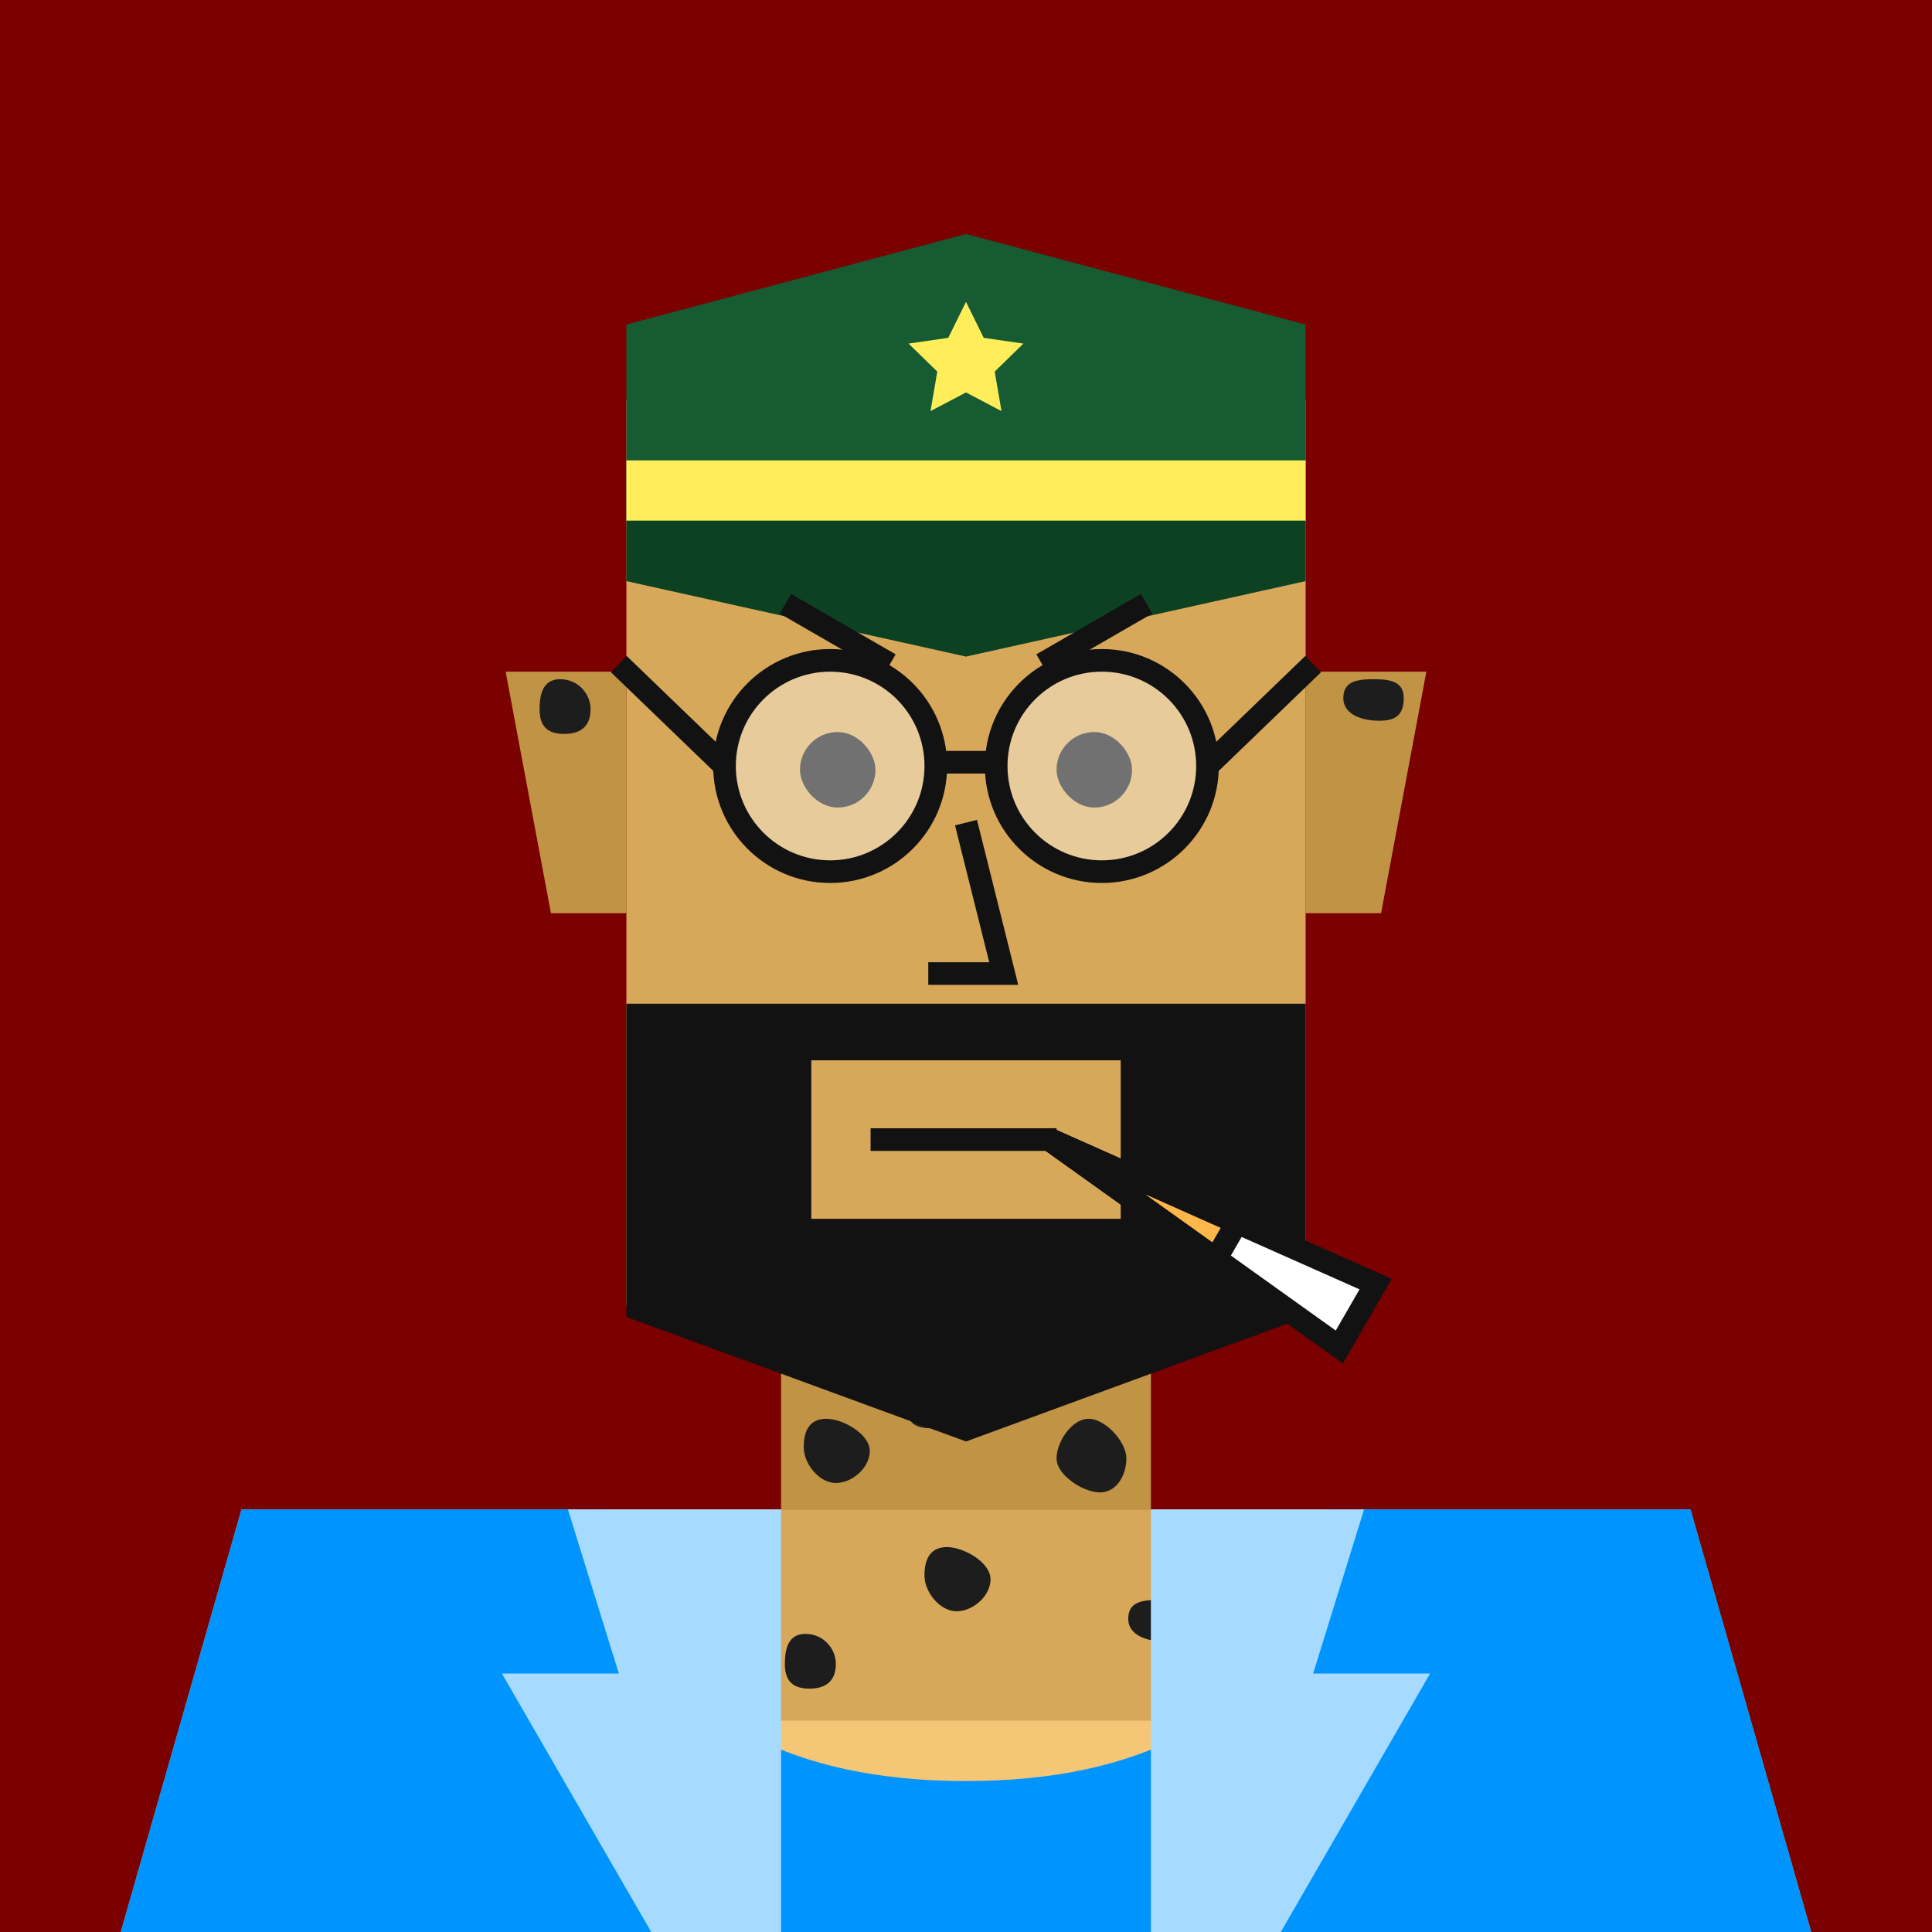 <svg xmlns="http://www.w3.org/2000/svg" width="512" height="512" fill="none"><rect width="512" height="512" fill="#7B0000 "/><g skin='2'><path fill="#C19344" d="M134 178h32v64h-20l-12-64ZM378 178h-32v64h20l12-64ZM207 346h98v54h-98z"/><path fill="#D7A859" d="M64 400h384l32 112H32l32-112Z"/><path fill="#F5C676" d="M136 456h240v56H136z"/><path fill="#D7A859" d="M166 106h180v240H166z"/><path fill="#1D1D1D" d="M66.5 495.5c0 4.418-4.582 8.5-9 8.5s-8.5-5.082-8.5-9.5 1.582-7.5 6-7.5 11.5 4.082 11.5 8.5ZM444 495.5c0 4.418 4.582 8.5 9 8.5s8.5-5.082 8.5-9.5-1.582-7.5-6-7.5-11.5 4.082-11.5 8.5ZM140.5 431.5c0 4.418-4.582 8.5-9 8.5s-8.5-5.082-8.5-9.5 1.582-7.5 6-7.5 11.5 4.082 11.5 8.5ZM262.5 418.5c0 4.418-4.582 8.5-9 8.5s-8.5-5.082-8.5-9.5 1.582-7.5 6-7.5 11.5 4.082 11.5 8.5ZM230.5 384.5c0 4.418-4.582 8.5-9 8.5s-8.5-5.082-8.5-9.5 1.582-7.5 6-7.5 11.5 4.082 11.5 8.5ZM370 431.5c0 4.418 4.582 8.5 9 8.5s8.5-5.082 8.5-9.5-1.582-7.5-6-7.5-11.5 4.082-11.5 8.5ZM119.5 495c0 4.418-2.582 6.5-7 6.5s-6.5-2.082-6.5-6.5 1.082-8 5.5-8a8 8 0 0 1 8 8ZM221.5 441c0 4.418-2.582 6.5-7 6.5s-6.5-2.082-6.5-6.5 1.082-8 5.5-8a8 8 0 0 1 8 8ZM298.5 361c0 4.418-2.582 6.5-7 6.5s-6.5-2.082-6.5-6.5 1.082-8 5.5-8a8 8 0 0 1 8 8ZM391 495c0 4.418 2.582 6.5 7 6.5s6.5-2.082 6.5-6.5-1.082-8-5.5-8a8 8 0 0 0-8 8ZM195.5 416c0 4.418-2.582 6.5-7 6.5s-6.5-2.082-6.5-6.5 1.082-8 5.5-8a8 8 0 0 1 8 8ZM253.5 372c0 4.418-2.582 6.5-7 6.5s-6.5-2.082-6.5-6.5 1.082-8 5.5-8a8 8 0 0 1 8 8ZM195.5 124c0 4.418-2.582 6.5-7 6.5s-6.5-2.082-6.5-6.5 1.082-8 5.5-8a8 8 0 0 1 8 8ZM187.5 288c0 4.418-2.582 6.5-7 6.5s-6.5-2.082-6.5-6.5 1.082-8 5.5-8a8 8 0 0 1 8 8ZM325.5 310.5c0 4.418-4.582 8.5-9 8.5s-8.5-5.082-8.5-9.5 1.582-7.5 6-7.5 11.5 4.082 11.5 8.5ZM265.5 125c0 4.418-2.582 6.5-7 6.5s-6.5-2.082-6.5-6.5 1.082-8 5.5-8a8 8 0 0 1 8 8ZM156.5 188c0 4.418-2.582 6.5-7 6.5s-6.5-2.082-6.5-6.5 1.082-8 5.5-8a8 8 0 0 1 8 8ZM342.5 146c0 4.418-2.582 6.5-7 6.5s-6.5-2.082-6.5-6.5 1.082-8 5.5-8a8 8 0 0 1 8 8ZM338.5 276c0 4.418-2.582 6.5-7 6.5s-6.5-2.082-6.5-6.5 1.082-8 5.5-8a8 8 0 0 1 8 8ZM330.5 125c0 4.418-2.582 6.5-7 6.5s-6.5-2.082-6.5-6.5 1.082-8 5.5-8a8 8 0 0 1 8 8ZM331 415c0 4.418 2.582 6.5 7 6.5s6.5-2.082 6.5-6.5-1.082-8-5.5-8a8 8 0 0 0-8 8ZM79.5 439c0 4.418-2.582 6.5-7 6.5S66 443.418 66 439s1.082-8 5.5-8a8 8 0 0 1 8 8ZM431 439c0 4.418 2.582 6.5 7 6.5s6.5-2.082 6.5-6.5-1.082-8-5.5-8a8 8 0 0 0-8 8ZM89 480c0 4.418-2.082 6-6.5 6s-9.5-1.582-9.5-6 3.582-5 8-5 8 .582 8 5ZM421.5 480c0 4.418 2.082 6 6.5 6s9.5-1.582 9.5-6-3.582-5-8-5-8 .582-8 5ZM174 443c0 4.418-2.082 6-6.5 6s-9.5-1.582-9.5-6 3.582-5 8-5 8 .582 8 5ZM315 429c0 4.418-2.082 6-6.5 6s-9.5-1.582-9.5-6 3.582-5 8-5 8 .582 8 5ZM230 358c0 4.418-2.082 6-6.5 6s-9.5-1.582-9.5-6 3.582-5 8-5 8 .582 8 5ZM230 118c0 4.418-2.082 6-6.5 6s-9.5-1.582-9.5-6 3.582-5 8-5 8 .582 8 5ZM188 146c0 4.418-2.082 6-6.5 6s-9.5-1.582-9.5-6 3.582-5 8-5 8 .582 8 5ZM372 185c0 4.418-2.082 6-6.5 6s-9.5-1.582-9.5-6 3.582-5 8-5 8 .582 8 5ZM340 332c0 4.418-2.082 6-6.5 6s-9.5-1.582-9.5-6 3.582-5 8-5 8 .582 8 5ZM304 121c0 4.418-2.082 6-6.5 6s-9.5-1.582-9.5-6 3.582-5 8-5 8 .582 8 5ZM336.5 443c0 4.418 2.082 6 6.5 6s9.5-1.582 9.5-6-3.582-5-8-5-8 .582-8 5ZM105 415c0 4.418-2.082 6-6.5 6s-9.5-1.582-9.5-6 3.582-5 8-5 8 .582 8 5ZM405.5 415c0 4.418 2.082 6 6.5 6s9.5-1.582 9.5-6-3.582-5-8-5-8 .582-8 5ZM115.5 456.5c0 4.418-2.582 9-7 9s-11.5-4.582-11.5-9 4.082-10.5 8.5-10.5 10 6.082 10 10.5ZM200.5 327.5c0 4.418-2.582 9-7 9s-11.5-4.582-11.5-9 4.082-10.5 8.5-10.5 10 6.082 10 10.5ZM298.5 386.5c0 4.418-2.582 9-7 9s-11.5-4.582-11.5-9 4.082-10.5 8.5-10.5 10 6.082 10 10.5ZM395 456.5c0 4.418 2.582 9 7 9s11.5-4.582 11.5-9-4.082-10.5-8.5-10.5-10 6.082-10 10.5Z"/></g><g hair='63'><path fill="#165B32" d="m166 86 90-24 90 24v52H166V86Z"/><path fill="#FFEE59" d="m256 80 4.702 9.528 10.515 1.528-7.609 7.416 1.797 10.472L256 104l-9.405 4.944 1.797-10.472-7.609-7.416 10.515-1.528L256 80ZM166 122h180v16H166z"/><path fill="#0C4122" d="M166 138h180v16l-90 20-90-20v-16Z"/></g><g dress='19'><g clip-path="url(#a)"><path fill="#0094FF" d="M64 400h96s0 72 96 72 96-72 96-72h96l32 112H32l32-112Z"/><path fill="#A7DAFF" d="M150.5 400H207v133.5h-22l-52-90h31L150.5 400ZM361.5 400H305v133.5h22l52-90h-31l13.5-43.5Z"/></g><defs><clipPath id="a"><path fill="#fff" d="M0 0h512v512H0z"/></clipPath></defs></g><g beard='0'><path fill-rule="evenodd" clip-rule="evenodd" d="M346 266H166V349L256 382L346 349V266ZM297 281H215V323H297V281Z" fill="#121212"/></g><g face='31'><rect width="20" height="20" x="212" y="194" fill="#121212" rx="10"><animate attributeName="rx" begin="1s" dur="2s" keyTimes="0;0.25;0.3;0.35;1" repeatCount="indefinite" values="10;10;1;10;10"/><animate attributeName="height" begin="1s" dur="2s" keyTimes="0;0.25;0.3;0.35;1" repeatCount="indefinite" values="20;20;2;20;20"/><animate attributeName="y" begin="1s" dur="2s" keyTimes="0;0.25;0.3;0.35;1" repeatCount="indefinite" values="194;194;203;194;194"/></rect><rect width="20" height="20" x="280" y="194" fill="#121212" rx="10"><animate attributeName="rx" begin="1s" dur="2s" keyTimes="0;0.25;0.3;0.35;1" repeatCount="indefinite" values="10;10;1;10;10"/><animate attributeName="height" begin="1s" dur="2s" keyTimes="0;0.25;0.3;0.35;1" repeatCount="indefinite" values="20;20;2;20;20"/><animate attributeName="y" begin="1s" dur="2s" keyTimes="0;0.25;0.3;0.35;1" repeatCount="indefinite" values="194;194;203;194;194"/></rect><path d="M208.144 160L235.856 176" stroke="#121212" stroke-width="6"/><path d="M276.144 176L303.856 160" stroke="#121212" stroke-width="6"/><path d="M230.711 302H280" stroke="#121212" stroke-width="6"/><path d="M256 218L266 258H246" stroke="#121212" stroke-width="6"/><path d="M277.61 301.679L354.933 356.968L364.554 340.304L277.61 301.679Z" fill="white" stroke="#121212" stroke-width="6"/><path d="M277.61 301.679L322.241 333.592L327.767 324.022L277.61 301.679Z" fill="#FFB74A" stroke="#121212" stroke-width="6"/></g><g glass='5'><path fill="#fff" fill-opacity=".4" d="M192 203c0-15.464 12.536-28 28-28s28 12.536 28 28-12.536 28-28 28-28-12.536-28-28Z"/><path stroke="#121212" stroke-width="6" d="M192 203c0 15.464 12.536 28 28 28s28-12.536 28-28-12.536-28-28-28-28 12.536-28 28Zm0 0-28-27M248 202h16"/><path fill="#fff" fill-opacity=".4" d="M264 203c0-15.464 12.536-28 28-28s28 12.536 28 28-12.536 28-28 28-28-12.536-28-28Z"/><path stroke="#121212" stroke-width="6" d="M320 203c0-15.464-12.536-28-28-28s-28 12.536-28 28 12.536 28 28 28 28-12.536 28-28Zm0 0 28-27"/></g></svg>